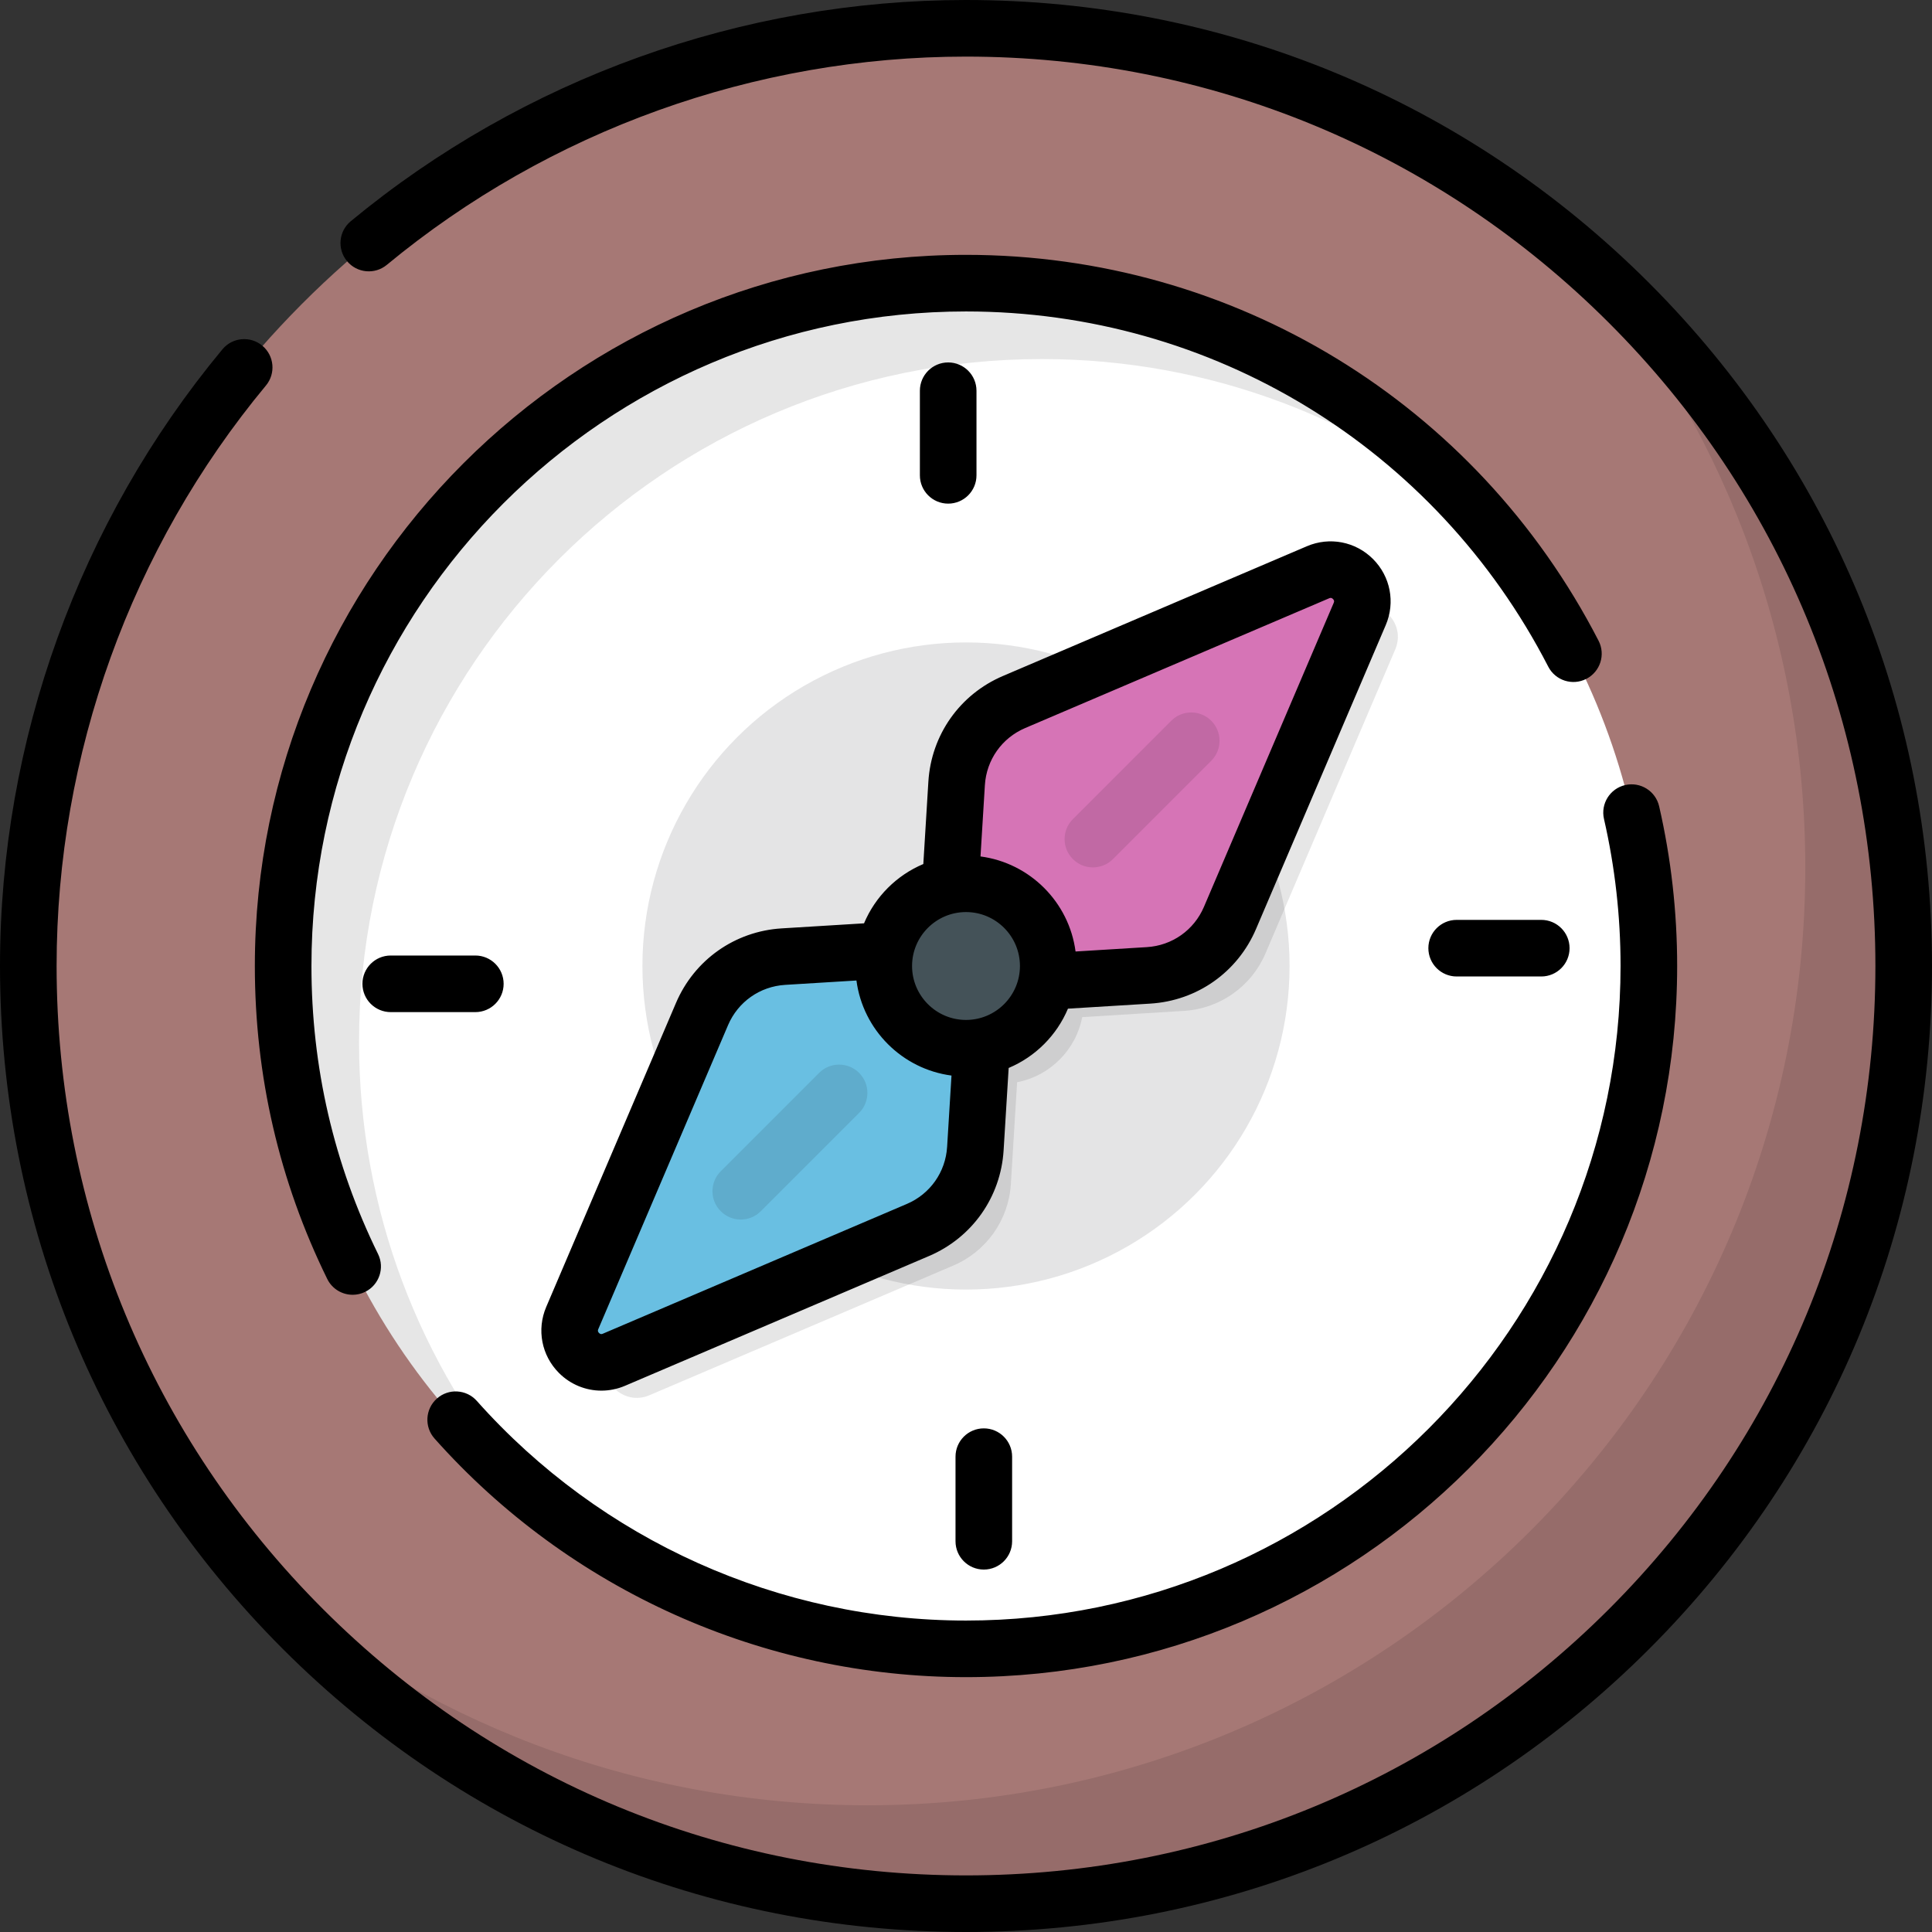 <?xml version="1.0" encoding="iso-8859-1"?>
<!-- Generator: Adobe Illustrator 19.0.0, SVG Export Plug-In . SVG Version: 6.00 Build 0)  -->
<svg version="1.1" id="Capa_1" xmlns="http://www.w3.org/2000/svg" xmlns:xlink="http://www.w3.org/1999/xlink" x="0px" y="0px"
	 viewBox="0 0 512 512" style="enable-background:new 0 0 512 512;" xml:space="preserve">
<rect x="0" y="0" width="512" height="512" fill="#333333" stroke="none"/>
<circle style="fill:#A67875;" cx="256" cy="256" r="248.5"/>
<path style="opacity:0.1;enable-background:new    ;" d="M418.19,67.73c37.532,43.527,60.23,100.207,60.23,162.19
	c0,137.243-111.257,248.5-248.5,248.5c-61.984,0-118.663-22.698-162.19-60.23C113.3,471.04,180.741,504.5,256,504.5
	c137.243,0,248.5-111.257,248.5-248.5C504.5,180.741,471.04,113.3,418.19,67.73z"/>
<circle style="fill:#FFFFFF;" cx="256" cy="256" r="180.96"/>
<circle style="fill:#E4E4E5;" cx="256" cy="256" r="85.75"/>
<path style="opacity:0.1;enable-background:new    ;" d="M358.7,161.059l-80.56,34.387c-8.747,3.734-14.637,12.085-15.219,21.577
	l-1.655,26.992c-8.715,1.677-15.575,8.537-17.252,17.252l-26.992,1.655c-9.493,0.582-17.844,6.472-21.577,15.219l-34.387,80.56
	c-2.98,6.981,4.07,14.031,11.051,11.051l80.56-34.387c8.747-3.734,14.637-12.085,15.219-21.577l1.655-26.991
	c8.715-1.677,15.575-8.537,17.252-17.252l26.992-1.655c9.493-0.582,17.844-6.472,21.577-15.219l34.387-80.56
	C372.731,165.129,365.681,158.079,358.7,161.059z"/>
<path style="opacity:0.1;enable-background:new    ;" d="M256,75.038c-99.943,0-180.962,81.02-180.962,180.962
	c0,55.091,24.625,104.424,63.46,137.615c-27.022-31.617-43.347-72.651-43.347-117.502c0-99.943,81.02-180.962,180.962-180.962
	c44.852,0,85.885,16.325,117.502,43.347C360.424,99.662,311.091,75.038,256,75.038z"/>
<path style="fill:#D674B6;" d="M349.295,151.654l-80.56,34.387c-8.747,3.734-14.637,12.085-15.219,21.577l-2.207,35.998
	c-0.593,9.665,7.41,17.668,17.075,17.075l35.998-2.207c9.493-0.582,17.844-6.472,21.577-15.219l34.387-80.56
	C363.326,155.724,356.276,148.674,349.295,151.654z"/>
<path style="fill:#69BFE2;" d="M151.654,349.295l34.387-80.56c3.734-8.747,12.085-14.637,21.577-15.219l35.998-2.207
	c9.665-0.593,17.668,7.41,17.075,17.075l-2.207,35.998c-0.582,9.493-6.472,17.844-15.219,21.577l-80.56,34.387
	C155.724,363.326,148.674,356.276,151.654,349.295z"/>
<circle style="fill:#445258;" cx="256" cy="256" r="21.795"/>
<g style="opacity:0.1;">
	<path d="M289.63,229.87c-1.92,0-3.839-0.732-5.304-2.197c-2.929-2.929-2.929-7.678,0-10.606l26.061-26.06
		c2.931-2.929,7.679-2.929,10.607,0c2.929,2.929,2.929,7.678,0,10.606l-26.061,26.06C293.469,229.138,291.549,229.87,289.63,229.87z
		"/>
	<path d="M196.31,323.19c-1.919,0-3.839-0.732-5.303-2.197c-2.929-2.929-2.929-7.678,0-10.607l26.06-26.06
		c2.929-2.929,7.678-2.929,10.606,0c2.929,2.929,2.929,7.678,0,10.606l-26.06,26.06C200.149,322.457,198.229,323.19,196.31,323.19z"
		/>
</g>
<path d="M437.02,74.98C388.668,26.629,324.38,0,256,0C196.574,0,138.669,20.822,92.952,58.63c-3.192,2.64-3.64,7.368-1,10.56
	s7.368,3.641,10.56,1C145.546,34.6,200.056,15,256,15c64.374,0,124.894,25.068,170.413,70.587S497,191.626,497,256
	s-25.068,124.894-70.587,170.413S320.374,497,256,497s-124.894-25.068-170.413-70.587S15,320.374,15,256
	c0-56.109,19.703-110.744,55.48-153.839c2.646-3.187,2.207-7.915-0.98-10.561c-3.187-2.646-7.916-2.208-10.561,0.98
	C20.932,138.362,0,196.399,0,256c0,68.38,26.629,132.668,74.98,181.02C123.332,485.371,187.62,512,256,512
	s132.668-26.629,181.02-74.98C485.371,388.668,512,324.38,512,256S485.371,123.332,437.02,74.98z M133.468,260.722
	c0-4.142-3.358-7.5-7.5-7.5h-22.419c-4.142,0-7.5,3.358-7.5,7.5s3.358,7.5,7.5,7.5h22.419
	C130.11,268.222,133.468,264.864,133.468,260.722z M256,429.462c-49.474,0-96.724-21.215-129.636-58.205
	c-2.754-3.095-7.494-3.371-10.588-0.618c-3.095,2.754-3.371,7.494-0.618,10.588c35.755,40.187,87.09,63.234,140.842,63.234
	c103.918,0,188.462-84.544,188.462-188.462c0-14.283-1.605-28.522-4.772-42.321c-0.927-4.037-4.951-6.558-8.987-5.632
	c-4.037,0.926-6.559,4.95-5.632,8.988c2.914,12.699,4.392,25.809,4.392,38.965C429.462,351.647,351.647,429.462,256,429.462z
	 M251.278,133.468c4.142,0,7.5-3.358,7.5-7.5v-22.419c0-4.142-3.358-7.5-7.5-7.5s-7.5,3.358-7.5,7.5v22.419
	C243.778,130.11,247.136,133.468,251.278,133.468z M386.032,258.778h22.419c4.143,0,7.5-3.358,7.5-7.5s-3.357-7.5-7.5-7.5h-22.419
	c-4.143,0-7.5,3.358-7.5,7.5C378.532,255.42,381.89,258.778,386.032,258.778z M256,67.538C152.081,67.538,67.538,152.081,67.538,256
	c0,29.096,6.455,57,19.184,82.935c1.303,2.655,3.968,4.197,6.738,4.197c1.109,0,2.236-0.247,3.299-0.768
	c3.718-1.825,5.253-6.319,3.428-10.038c-11.712-23.861-17.65-49.541-17.65-76.326c0-95.648,77.815-173.462,173.462-173.462
	c65.262,0,124.387,36.069,154.302,94.131c1.897,3.682,6.419,5.13,10.102,3.232c3.683-1.897,5.13-6.42,3.232-10.102
	C391.137,106.722,326.902,67.538,256,67.538z M260.722,378.532c-4.142,0-7.5,3.358-7.5,7.5v22.419c0,4.142,3.358,7.5,7.5,7.5
	c4.143,0,7.5-3.358,7.5-7.5v-22.419C268.222,381.89,264.864,378.532,260.722,378.532z M228.978,244.693l-21.819,1.338
	c-12.403,0.76-23.138,8.332-28.017,19.761l-34.387,80.559c-2.566,6.013-1.238,12.885,3.384,17.508
	c3.06,3.059,7.104,4.676,11.232,4.676c2.11,0,4.243-0.422,6.277-1.291l80.56-34.387c11.428-4.878,19.001-15.613,19.761-28.016
	l1.338-21.819c7.074-2.971,12.743-8.641,15.714-15.715l21.818-1.338c12.403-0.76,23.139-8.333,28.016-19.761l34.387-80.559
	c2.567-6.012,1.239-12.885-3.384-17.508c-4.622-4.624-11.495-5.952-17.509-3.386l-80.56,34.387
	c-11.428,4.878-19,15.613-19.76,28.016l-1.338,21.819C237.619,231.949,231.949,237.619,228.978,244.693z M261.003,208.077
	c0.41-6.702,4.502-12.502,10.677-15.138l80.56-34.387c0.199-0.086,0.571-0.246,1.014,0.196c0.44,0.44,0.28,0.812,0.195,1.013
	L319.06,240.32c-2.635,6.175-8.435,10.267-15.138,10.678l-18.888,1.158c-1.723-13.083-12.107-23.467-25.19-25.19L261.003,208.077z
	 M256,241.706c7.882,0,14.295,6.413,14.295,14.294s-6.413,14.294-14.295,14.294c-7.882,0-14.294-6.413-14.294-14.294
	S248.118,241.706,256,241.706z M252.156,285.034l-1.159,18.889c-0.411,6.702-4.503,12.502-10.678,15.138l-80.559,34.387
	c-0.2,0.085-0.573,0.245-1.013-0.196c-0.44-0.44-0.281-0.813-0.195-1.013l34.387-80.559c2.636-6.175,8.437-10.267,15.139-10.678
	l18.889-1.158C228.689,272.927,239.073,283.311,252.156,285.034z"/>
<g>
</g>
<g>
</g>
<g>
</g>
<g>
</g>
<g>
</g>
<g>
</g>
<g>
</g>
<g>
</g>
<g>
</g>
<g>
</g>
<g>
</g>
<g>
</g>
<g>
</g>
<g>
</g>
<g>
</g>
</svg>
